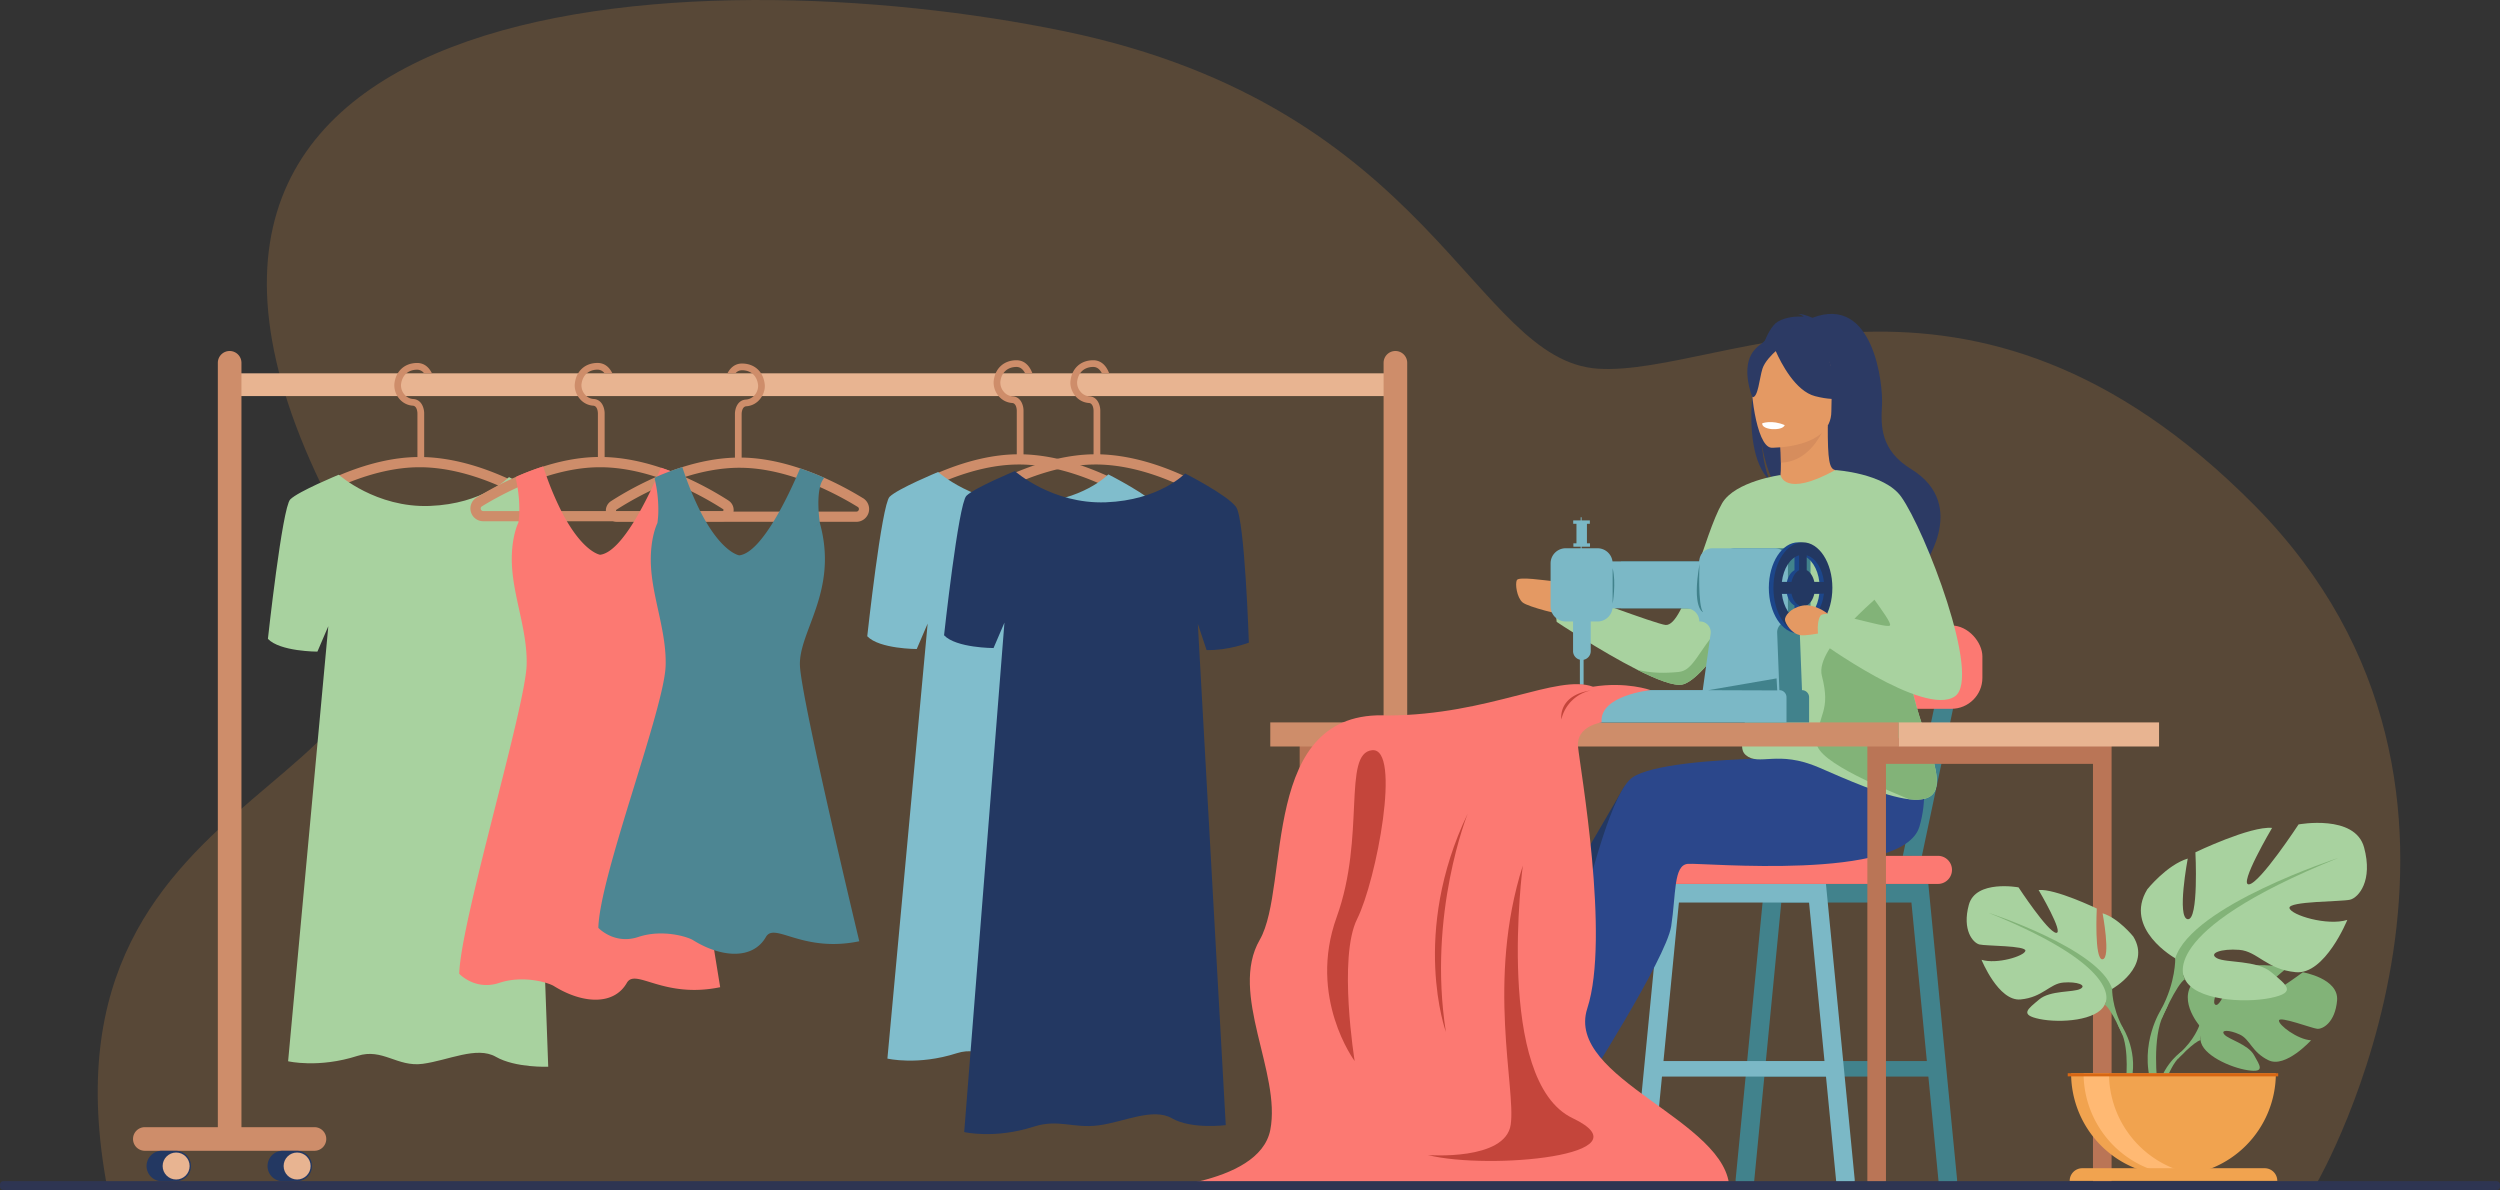 <svg id="Layer_1" data-name="Layer 1" xmlns="http://www.w3.org/2000/svg" viewBox="0 0 2686.3 1278.71"><rect x="0" y="0" width="2686.3" height="1278.71" fill="#333333" stroke="none"/><title>backcard1</title><path d="M2646.64,1735.82s240.21-416.83-67-727.37S2008.12,870,1874.05,861.33,1697,580.72,1300.36,498.69,197.64,446.32,530,1039.48c160.43,286.32-346.88,237.87-257.5,704Z" transform="translate(-156.85 -465.15)" style="fill:#ed9f4a;opacity:0.2"/><rect x="246.76" y="401.14" width="1243.47" height="24.45" style="fill:#e8b491"/><path d="M1668.92,1685.6h-25.37V855a12.69,12.69,0,0,1,12.68-12.69h0A12.69,12.69,0,0,1,1668.92,855Z" transform="translate(-156.85 -465.15)" style="fill:#ce8d6a"/><path d="M416.29,1685.1H390.92V855a12.69,12.69,0,0,1,12.69-12.69h0A12.69,12.69,0,0,1,416.29,855Z" transform="translate(-156.85 -465.15)" style="fill:#ce8d6a"/><path d="M1747.36,1701.69H1565.11a12.69,12.69,0,0,1-12.69-12.69h0a12.69,12.69,0,0,1,12.69-12.68h182.25a12.69,12.69,0,0,1,12.69,12.68h0A12.69,12.69,0,0,1,1747.36,1701.69Z" transform="translate(-156.85 -465.15)" style="fill:#ce8d6a"/><path d="M494.73,1701.69H312.48A12.69,12.69,0,0,1,299.79,1689h0a12.69,12.69,0,0,1,12.69-12.68H494.73A12.69,12.69,0,0,1,507.42,1689h0A12.69,12.69,0,0,1,494.73,1701.69Z" transform="translate(-156.85 -465.15)" style="fill:#ce8d6a"/><path d="M1728.73,1701.69h-15a16.38,16.38,0,0,0,0,32.75h15a16.38,16.38,0,1,0,0-32.75Z" transform="translate(-156.85 -465.15)" style="fill:#233862"/><circle cx="1571.88" cy="1252.91" r="14.5" style="fill:#e8b491"/><path d="M1598.73,1701.69h-15a16.38,16.38,0,0,0,0,32.75h15a16.38,16.38,0,1,0,0-32.75Z" transform="translate(-156.85 -465.15)" style="fill:#233862"/><circle cx="1441.88" cy="1252.91" r="14.5" style="fill:#e8b491"/><path d="M476.11,1701.69h-15a16.38,16.38,0,1,0,0,32.75h15a16.38,16.38,0,0,0,0-32.75Z" transform="translate(-156.85 -465.15)" style="fill:#233862"/><circle cx="319.26" cy="1252.91" r="14.5" style="fill:#e8b491"/><path d="M346.11,1701.69h-15a16.38,16.38,0,1,0,0,32.75h15a16.38,16.38,0,0,0,0-32.75Z" transform="translate(-156.85 -465.15)" style="fill:#233862"/><circle cx="189.26" cy="1252.91" r="14.5" style="fill:#e8b491"/><path d="M745.78,1003c-26.3-16.85-78.2-45-133.14-46.71v-47c0-5.07-2.46-14.82-11.8-15.39a13.22,13.22,0,0,1-9.34-4.79,15.07,15.07,0,0,1-3.76-10.51c.92-10,7.56-16.21,17.33-16.21a9.32,9.32,0,0,1,7.5,3.95H621c-4.43-9.1-10.94-11.16-15.89-11.16-13.62,0-23.24,8.93-24.52,22.75A22.38,22.38,0,0,0,586,893.76a20.57,20.57,0,0,0,14.38,7.3c4.91.29,5,7.87,5,8.18v47c-52.56.66-104,27.43-130.42,43.61a13.74,13.74,0,0,0,7.21,25.43h257a12.08,12.08,0,0,0,6.52-22.25Zm-5.44,10.48a1,1,0,0,1-1.08.81h-257a2.66,2.66,0,0,1-2.68-2,2.58,2.58,0,0,1,1.2-3.09c25.76-15.78,76.2-42,126.82-42l2,0c53.28.75,104.49,28.56,130.27,45.07A1,1,0,0,1,740.34,1013.46Z" transform="translate(-156.85 -465.15)" style="fill:#ce8d6a"/><path d="M1389.78,1000.06c-26.3-16.85-78.2-45-133.14-46.71v-47c0-5.07-2.46-14.82-11.8-15.38a13.26,13.26,0,0,1-9.34-4.8,15.07,15.07,0,0,1-3.76-10.51c.92-10,7.56-16.21,17.33-16.21,4.47,0,7.4,3.07,9.32,6.87h7.81c-4.37-11.59-11.69-14.08-17.13-14.08-13.62,0-23.24,8.93-24.52,22.76a22.35,22.35,0,0,0,5.47,15.87,20.57,20.57,0,0,0,14.38,7.3c4.91.3,5,7.87,5,8.18v46.95c-52.56.66-104,27.44-130.42,43.61a13.74,13.74,0,0,0,7.21,25.43h257a12.08,12.08,0,0,0,6.52-22.25Zm-5.44,10.48a1,1,0,0,1-1.08.81h-257a2.66,2.66,0,0,1-2.68-2,2.58,2.58,0,0,1,1.2-3.09c25.76-15.78,76.2-42,126.82-42h2c53.28.75,104.49,28.56,130.27,45.07A1,1,0,0,1,1384.34,1010.54Z" transform="translate(-156.85 -465.15)" style="fill:#ce8d6a"/><path d="M1472.27,1000.06c-26.3-16.85-78.19-45-133.13-46.71v-47c0-5.07-2.47-14.82-11.81-15.38a13.23,13.23,0,0,1-9.33-4.8,15.09,15.09,0,0,1-3.77-10.51c.93-10,7.57-16.21,17.33-16.21,4.48,0,7.41,3.07,9.32,6.87h7.82c-4.37-11.59-11.7-14.08-17.14-14.08-13.61,0-23.23,8.93-24.51,22.76-.49,5.28,1.61,11.37,5.47,15.87a20.55,20.55,0,0,0,14.38,7.3c4.9.3,5,7.87,5,8.18v46.95c-52.56.66-104,27.44-130.41,43.61a13.73,13.73,0,0,0,7.2,25.43h257a12.08,12.08,0,0,0,6.51-22.25Zm-5.43,10.48a1,1,0,0,1-1.08.81h-257a2.67,2.67,0,0,1-2.68-2,2.59,2.59,0,0,1,1.2-3.09c25.77-15.78,76.21-42,126.83-42h2c53.28.75,104.48,28.56,130.26,45.07A1,1,0,0,1,1466.84,1010.54Z" transform="translate(-156.85 -465.15)" style="fill:#ce8d6a"/><path d="M1164.85,972.34s40,35.71,97.76,33.54,85.13-31,85.13-31,45.46,23.09,54.83,36.08,13.71,145.73,13.71,145.73-22.36,8.66-45.45,7.94l-9.38-28.14,28.43,472s-35.16,1.45-56.33-10.69c-20.39-11.69-51.11,3.88-78.53,7.57s-43.16-17.19-70.09-8.53c-42,13.5-74.55,5.77-74.55,5.77l43.25-467.43-11.72,27.34s-40.19,0-53.18-13.72c0,0,15.39-141.17,24-149.83S1164.85,972.34,1164.85,972.34Z" transform="translate(-156.85 -465.15)" style="fill:#80bdcc"/><path d="M1247.34,971.34s40,35.71,97.76,33.54,85.14-31,85.14-31,45.45,23.09,54.83,36.08,13.71,145.73,13.71,145.73-22.37,8.66-45.45,7.94l-9.38-28.14,30,538.63s-36.71,4.78-57.87-7.36c-20.4-11.69-51.12,3.88-78.53,7.57s-43.16-7.19-70.1,1.47c-42,13.5-74.55,5.77-74.55,5.77l43.25-547.43-11.72,27.34s-40.19,0-53.17-13.72c0,0,15.39-141.17,24-149.83S1247.34,971.34,1247.34,971.34Z" transform="translate(-156.85 -465.15)" style="fill:#233862"/><path d="M520.85,975.25s40,35.72,97.76,33.55,85.13-31,85.13-31,45.46,23.09,54.83,36.07,13.71,145.74,13.71,145.74-22.36,8.66-45.45,7.94l2.09-26.43,17,470.25s-35.16,1.44-56.33-10.69c-20.39-11.7-51.11,3.88-78.53,7.57s-43.16-17.19-70.09-8.53c-42,13.5-74.55,5.77-74.55,5.77L509.63,1138l-11.72,27.34s-40.19,0-53.18-13.72c0,0,15.39-141.17,24-149.83S520.85,975.25,520.85,975.25Z" transform="translate(-156.85 -465.15)" style="fill:#a8d29f"/><path d="M939.67,1003a350.33,350.33,0,0,0-48-25.75A287.38,287.38,0,0,0,863,966.42c-17.76-5.61-36.91-9.58-56.46-10.17h0v-47c0-5.07-2.47-14.82-11.81-15.39a13.19,13.19,0,0,1-9.33-4.79,15.09,15.09,0,0,1-3.77-10.51c.93-10,7.57-16.21,17.33-16.21a9.29,9.29,0,0,1,7.5,3.95h8.39c-4.42-9.1-10.94-11.16-15.89-11.16-13.61,0-23.23,8.93-24.51,22.75-.49,5.29,1.61,11.37,5.47,15.88a20.55,20.55,0,0,0,14.38,7.3c4.91.29,5,7.87,5,8.18v46.94c-21.71.27-43.22,5-62.86,11.6-9.1,3.06-17.81,6.51-25.94,10.12a360.54,360.54,0,0,0-41.62,21.9,13.72,13.72,0,0,0,7.2,25.42h257a12.07,12.07,0,0,0,6.51-22.25Zm-5.43,10.49a1,1,0,0,1-1.08.81h-257a2.65,2.65,0,0,1-2.68-2,2.59,2.59,0,0,1,1.21-3.08,346.24,346.24,0,0,1,40.46-21.27c8.07-3.58,16.71-7,25.73-10,19-6.32,39.83-10.75,60.63-10.75.68,0,1.36,0,2,0,19.28.27,38.31,4.08,55.94,9.62a284.35,284.35,0,0,1,31.3,12,345.69,345.69,0,0,1,43,23.41A1,1,0,0,1,934.24,1013.46Z" transform="translate(-156.85 -465.15)" style="fill:#ce8d6a"/><path d="M1084.17,1000.45a359.33,359.33,0,0,0-41.61-21.91c-8.14-3.61-16.84-7-25.94-10.11-19.64-6.6-41.16-11.33-62.86-11.61V909.88c0-.3.12-7.88,5-8.18a20.49,20.49,0,0,0,14.37-7.3c3.87-4.5,6-10.58,5.48-15.87-1.28-13.82-10.9-22.76-24.52-22.76-4.83,0-11.16,2-15.57,10.52h8.6a9.07,9.07,0,0,1,7-3.3c9.77,0,16.41,6.21,17.33,16.2a15.14,15.14,0,0,1-3.76,10.52,13.29,13.29,0,0,1-9.34,4.79c-9.34.57-11.8,10.31-11.8,15.38v47h0c-19.56.59-38.7,4.56-56.47,10.17a288.31,288.31,0,0,0-28.63,10.79,350.64,350.64,0,0,0-48,25.76,12.07,12.07,0,0,0,6.51,22.25H1077a13.72,13.72,0,0,0,7.19-25.42Zm-4.51,12.42a2.65,2.65,0,0,1-2.68,2H819.93a1,1,0,0,1-1.09-.81,1,1,0,0,1,.48-1.26,344.35,344.35,0,0,1,43-23.4,282.35,282.35,0,0,1,31.3-12c17.63-5.55,36.66-9.35,55.94-9.63h2c20.81,0,41.59,4.43,60.64,10.75,9,3,17.66,6.4,25.73,10a347.77,347.77,0,0,1,40.46,21.27A2.6,2.6,0,0,1,1079.66,1012.87Z" transform="translate(-156.85 -465.15)" style="fill:#ce8d6a"/><path d="M650.31,1511.49s17.07,18.45,43,9.79,53.07-.1,58.66,3.38c30.76,19.16,64.38,21.13,78.41-3.36,9.35-16.35,39,17.31,100.31,4.62,0,0-50.7-309.61-52.14-346.32s30-80.08,9.81-152.95c0,0-.09-.5-.22-1.43-.27-2-.77-6-1.08-11-.54-7.92-.61-18.19,1.41-26.4a23.86,23.86,0,0,1,4.58-10c-8.14-3.61-16.84-7.06-26-10.12-1.13,2.67-2.6,6.12-4.36,10.1-4.41,10-10.69,23.3-18,36.39-2.05,3.7-4.19,7.38-6.39,11-11.48,18.72-24.61,34.64-36.61,36.06,0,0-15.79-2.12-35.73-36.06-2-3.33-4-7-6-11a321.24,321.24,0,0,1-15.93-37.5c-1.18-3.32-2.38-6.77-3.56-10.35A287.38,287.38,0,0,0,712,977.22a13.52,13.52,0,0,0-1.07,1.82s1,3.78,2,9.76a143,143,0,0,1,1.94,25.47,99.25,99.25,0,0,1-.81,11c-.06.48-.13,1-.2,1.43,0,0-9.42,18.26-6.54,51.45s16.38,67.06,15.41,101.47C721.38,1225.79,651.75,1455.21,650.31,1511.49Zm232.15-481.06,5-3.18C886.52,1027.89,884.8,1029,882.46,1030.43Z" transform="translate(-156.85 -465.15)" style="fill:#fc7972"/><path d="M799.78,1462.13s17.07,18.46,43,9.8,53.07-.11,58.67,3.38c30.75,19.15,64.37,21.13,78.4-3.37,9.36-16.34,39,17.32,100.32,4.62,0,0-62.34-259.64-63.78-296.35s41.64-80,21.44-152.91c0,0-.09-.51-.22-1.43-.27-2-.76-6-1.08-10.95-.53-7.92-.61-18.2,1.42-26.41a23.85,23.85,0,0,1,4.57-10c-8.14-3.61-16.84-7-25.94-10.11-1.13,2.67-2.6,6.11-4.36,10.1-4.42,10-10.69,23.3-18,36.39-2,3.69-4.18,7.37-6.39,10.95-11.47,18.72-24.6,34.63-36.61,36.06,0,0-15.78-2.12-35.73-36.06-2-3.33-3.95-7-6-10.95a322,322,0,0,1-15.93-37.5q-1.78-5-3.57-10.35a288.31,288.31,0,0,0-28.63,10.79,15.34,15.34,0,0,0-1.06,1.82s1,3.78,2,9.77a143.06,143.06,0,0,1,1.93,25.47,101.72,101.72,0,0,1-.8,10.95c-.06.48-.14,1-.21,1.43,0,0-9.42,18.26-6.53,51.45s16.37,67.06,15.41,101.46C870.86,1226.44,801.22,1405.86,799.78,1462.13Zm232.16-431.05c2.34-1.47,4.06-2.57,5-3.19C1036,1028.54,1034.28,1029.65,1031.94,1031.08Z" transform="translate(-156.85 -465.15)" style="fill:#4d8693"/><path d="M1805.8,1743.29a10,10,0,0,1-10-10v-455H1573.36v455a10,10,0,0,1-20,0v-475H1815.8v475A10,10,0,0,1,1805.8,1743.29Z" transform="translate(-156.85 -465.15)" style="fill:#ba7556"/><path d="M2253.25,1140.26h0l-51.77,244.51,20.47.13,47.45-224.15A17,17,0,0,0,2253.25,1140.26Z" transform="translate(-156.85 -465.15)" style="fill:#41828c"/><path d="M2249.79,1743.29a10,10,0,0,1-9.95-9l-29.12-299.32H2070.87l-29.12,299.32a10,10,0,1,1-19.91-1.93l30.88-317.39h176.15l30.88,317.39a10,10,0,0,1-9,10.92C2250.44,1743.28,2250.11,1743.29,2249.79,1743.29Z" transform="translate(-156.85 -465.15)" style="fill:#41828c"/><rect x="1883.95" y="1140.12" width="195.33" height="16.67" style="fill:#41828c"/><path d="M2139.79,1743.29a10,10,0,0,1-9.95-9l-29.12-299.32H1960.87l-29.12,299.32a10,10,0,1,1-19.91-1.93l30.88-317.39h176.15l30.88,317.39a10,10,0,0,1-9,10.92C2140.44,1743.28,2140.11,1743.29,2139.79,1743.29Z" transform="translate(-156.85 -465.15)" style="fill:#7bb8c6"/><rect x="1777.62" y="1140.12" width="195.33" height="16.67" style="fill:#7bb8c6"/><path d="M1928.88,1414.94h310.33a15.1,15.1,0,0,0,15.09-15.09h0a15.09,15.09,0,0,0-15.09-15.08H1928.88a15.08,15.08,0,0,0-15.08,15.08h0A15.09,15.09,0,0,0,1928.88,1414.94Z" transform="translate(-156.85 -465.15)" style="fill:#fc7972"/><rect x="1895.26" y="672.1" width="234.86" height="89.5" rx="33.25" style="fill:#fc7972"/><path d="M1765.18,1589.62c-1.33,4-4.19,6.06-8.13,6.8H1757c-7.28,1.36-18.21-1.88-29.81-6.28-1.48-.56-2.82-1.05-4-1.45l-1-.3c-.24-.09-.49-.16-.73-.23-11.74-3.57-11.66.32-34.42-5.1-25.94-6.19-32.69-17-33-21-.26-3.39,11.68-3.2,25-3.06l2,0c1.78,0,3.58,0,5.36,0,16,0,20.52-5.09,37.24-17.15,13.59-9.79,67.2-69.59,67.2-69.59l23.2,27.43s-47.12,40.07-49.26,55c-1.13,8,2.38,14,2.25,21.13,0,.49,0,1,0,1.48C1766.76,1581.43,1766.5,1585.64,1765.18,1589.62Z" transform="translate(-156.85 -465.15)" style="fill:#e49963"/><path d="M1765.18,1589.62c-1.33,4-4.19,6.06-8.13,6.8H1757c-7.56.87-18.35-2.21-29.76-6.35-1.5-.54-2.84-1-4.08-1.38l-1-.3c-.24-.09-.49-.16-.73-.23-11.74-3.57-11.66.32-34.42-5.1-25.94-6.19-32.69-17-33-21-.26-3.39,11.68-3.2,25-3.06a78.8,78.8,0,0,0,37.62,16.1c17.88,2.4,37.37-.45,50.32.73,0,.49,0,1,0,1.48C1766.76,1581.43,1766.5,1585.64,1765.18,1589.62Z" transform="translate(-156.85 -465.15)" style="fill:#1c468a"/><path d="M1838.91,1696.18c-1.49,11-17.15,10.23-34.8,7.09s-13.19,1.65-38.09.5-33-9.89-34-13.52c-.88-3.22,11.26-5.15,24.27-7.5,1.63-.29,3.28-.6,4.92-.91,14.68-2.81,24.9-13,37.84-21.75,12.25-8.24,29.31-39.71,29.31-39.71l34.08.51s-16.06,28.17-22.19,40.36c-3.61,7.17-2.81,16.29-1.85,23.32A43.8,43.8,0,0,1,1838.91,1696.18Z" transform="translate(-156.85 -465.15)" style="fill:#e49963"/><path d="M1804.4,1704.54c-17.74-2.56-13.13,2.08-38.06,1.74s-33.38-13-34.49-16.55c-1-3.19,6.1-4.14,19-6.91l5.14-1.14s15.9,13.2,36.47,11.7c16.77-1.21,34-7.72,45.6-8.65a43.71,43.71,0,0,1,.86,11.59C1837.82,1707.41,1822.13,1707.1,1804.4,1704.54Z" transform="translate(-156.85 -465.15)" style="fill:#1c468a"/><path d="M1843,1110.35s-8.1-19.84-17-20.65-37.24-5.26-39.27-1.21,0,18.62,6.07,23.88,43.72,13.76,43.72,13.76Z" transform="translate(-156.85 -465.15)" style="fill:#e49963"/><path d="M1902.13,1310.5,1796.06,1492s-16.72,29.39-7.48,35.77c8.5,5.86,21.52,9.9,21.52,9.9s134.88-133.94,144.23-184.64S1902.13,1310.5,1902.13,1310.5Z" transform="translate(-156.85 -465.15)" style="fill:#233862"/><path d="M2173.36,1280.08s-222-7.46-262.56,20.57-94.66,337.07-94.66,337.07,4.26,3.13,13.52,3.75c8.6.57,27.26-5.26,27.26-5.26s90.33-141,95.66-175.82,2.4-65.54,17.76-67,231.63,19.09,249-40.11c16.54-56.51-12.87-99.55-12.87-99.55Z" transform="translate(-156.85 -465.15)" style="fill:#2b478b"/><path d="M2058.64,981.42c-3.35-6.94-7.11-19.26-8.95-41.22.28,2.18,4.07,29.88,14.72,45.56,43.76,28.73,127.63,124.66,126,142.84,0,0,29.55-50.11,30.06-50.41,0,0,54.5-69.3-10.09-109-32.83-20.18-32.67-46.07-31.29-68.56s-9-119.33-74.72-94c0,0-10.55-4.69-15.28-4,0,0,3.86.74,5.83,2.76-7.63-.45-18.53.11-27.62,5.28C2043.16,824.41,2021.59,947.32,2058.64,981.42Z" transform="translate(-156.85 -465.15)" style="fill:#2c3a64"/><path d="M2067,987.19c-.22.1,21.13,11.19,37.19,6.79,15.1-4.11,25-23.7,24.76-23.74-6.4-1.27-8.24-10.06-8.1-47.83l-2.9.56-48.62,9.63s1.11,15.3,1.14,29.72C2070.51,974.42,2069.77,985.9,2067,987.19Z" transform="translate(-156.85 -465.15)" style="fill:#e49963"/><path d="M2069.33,932.6s1.11,15.3,1.14,29.72c27.21-.77,41.59-25.59,47.48-39.35Z" transform="translate(-156.85 -465.15)" style="fill:#d68d5d"/><path d="M2123,917.68s14.25-22.53,17.68-41.79c2.44-13.75-4.56-64.73-55.79-57.39A69.54,69.54,0,0,0,2056,829.41c-11.12,7.51-27.17,23.73-9.23,68.22l4.67,15Z" transform="translate(-156.85 -465.15)" style="fill:#2c3a64"/><path d="M2060.25,946.25s64.37,1.06,64.42-39,8.38-67-32.72-69.33-49.1,12.91-52.37,26.29S2043.5,944.94,2060.25,946.25Z" transform="translate(-156.85 -465.15)" style="fill:#e49963"/><path d="M2121,845.35s-44-30.06-57.87-9.28c-4.22-3.61-11.73-6.23-21.67,5.81-14.92,18.09-1.64,50.06-1.64,50.06,6.12.72,7.57-20.3,10.78-30.51,2.42-7.7,10.49-15.57,14.32-19,5.62,12.66,21.07,43,42.35,48.43,27,7,38.79-.29,38.79-.29S2125.34,874.12,2121,845.35Z" transform="translate(-156.85 -465.15)" style="fill:#2c3a64"/><path d="M2236.58,1313.52c-3.47,9.63-14.11,12.12-28.38,10.44-27.21-3.18-67.63-21.45-96.76-34.08-44.4-19.25-64.59-1.16-78.72-13.41s16.15-39.49-10.09-166c-8.9-42.89,47.46-134.92,47.46-134.92s3.9,24.93,58.86-5.33c.28-.16,23.14,30.31,43.6,69.08,22.55,42.77,44.14,94.43,37.8,121.06C2198.23,1211.13,2246.68,1285.51,2236.58,1313.52Z" transform="translate(-156.85 -465.15)" style="fill:#a8d29f"/><path d="M2070.09,975.57l-33.23,136.51s-4.14,7.37-10.63,17.86c-15.23,24.62-43.42,66.45-61.46,70.7-8.9,2.1-27.83-5.31-48.79-15.89-39.61-20-86.45-51.38-86.45-51.38-3-18.17,12.78-33,12.78-33s94.87,35.65,104.29,36.33c20.54,1.46,41.44-97.66,60.64-130.7C2021.12,982.15,2070.09,975.57,2070.09,975.57Z" transform="translate(-156.85 -465.15)" style="fill:#a8d29f"/><path d="M2074.56,921.94s-1.2,5.1-13.87,4.31c0,0-10.64-.65-10.32-6.25C2050.37,920,2060.69,916,2074.56,921.94Z" transform="translate(-156.85 -465.15)" style="fill:#fff"/><path d="M2236.58,1313.52c-3.47,9.63-14.11,12.12-28.38,10.44-18.84-8.2-100.19-39.72-99.28-61.08,1.35-31.62,15.64-32.63,5.55-71.65-8.1-31.34,67.07-89.61,79.06-102.27,22.54,42.77,23.16,44.79,16.82,71.42C2198.23,1211.13,2246.68,1285.51,2236.58,1313.52Z" transform="translate(-156.85 -465.15)" style="fill:#82b378"/><path d="M2026.23,1129.94c-15.23,24.62-43.42,66.45-61.46,70.7-8.9,2.1-27.83-5.31-48.79-15.89,15.29,3.94,30.15,3.83,44.58,2.44,15.64-1.51,20.19-20.69,44.91-49.45C2021.51,1119.09,2025.45,1123.78,2026.23,1129.94Z" transform="translate(-156.85 -465.15)" style="fill:#82b378"/><path d="M2415.8,1743.29a10,10,0,0,1-10-10V1285.94H2183.36v447.35a10,10,0,0,1-20,0v-475H2425.8v475A10,10,0,0,1,2415.8,1743.29Z" transform="translate(-156.85 -465.15)" style="fill:#ba7556"/><rect x="2040.15" y="776.24" width="279.8" height="25.88" style="fill:#e8b491"/><rect x="1364.95" y="776.24" width="675.2" height="25.88" style="fill:#ce8d6a"/><path d="M2102.28,1123.06v-54.68a14.11,14.11,0,0,0-14.11-14.11h-67a14.11,14.11,0,0,0-14.11,14.11H1898.62v50.45H1993a14.11,14.11,0,0,1,14.11,14.11h.73a11.54,11.54,0,0,1,11.43,13.14l-8.5,60.62H1847.29v34.69h253.48v-27a7.65,7.65,0,0,0-7.64-7.65h0l-2.38-61.78a11.53,11.53,0,0,1,5.1-10A14.27,14.27,0,0,0,2102.28,1123.06Z" transform="translate(-156.85 -465.15)" style="fill:#41828c"/><path d="M2078,1123.06v-54.68a14.11,14.11,0,0,0-14.11-14.11h-67a14.11,14.11,0,0,0-14.11,14.11H1874.32v50.45h94.37a14.11,14.11,0,0,1,14.11,14.11h.73a11.54,11.54,0,0,1,11.43,13.14l-8.5,60.62H1836.18a13.19,13.19,0,0,0-13.19,13.19v21.5h253.48v-27a7.65,7.65,0,0,0-7.65-7.65h0l-2.37-61.78a11.53,11.53,0,0,1,5.1-10A14.27,14.27,0,0,0,2078,1123.06Z" transform="translate(-156.85 -465.15)" style="fill:#7bb8c6"/><rect x="1717.62" y="704.12" height="2.33" style="fill:#9ed9f0"/><path d="M1873.41,1054.27h-34.19a16.24,16.24,0,0,0-16.23,16.24v46.19a16.24,16.24,0,0,0,16.23,16.24h7.91v31.83a9.49,9.49,0,0,0,7.33,9.24v27h4v-26.91a9.51,9.51,0,0,0,7.67-9.32v-31.83h7.28a16.24,16.24,0,0,0,16.24-16.24v-46.19A16.24,16.24,0,0,0,1873.41,1054.27Z" transform="translate(-156.85 -465.15)" style="fill:#7bb8c6"/><polygon points="1708.5 583.82 1705.19 583.82 1705.19 562.82 1708.32 562.82 1708.32 559.2 1699.47 559.2 1699.47 555.82 1698.45 555.82 1698.45 559.2 1690.44 559.2 1690.44 562.82 1693.94 562.82 1693.94 583.82 1690.63 583.82 1690.63 587.45 1698.45 587.45 1698.45 592.82 1699.47 592.82 1699.47 587.45 1708.5 587.45 1708.5 583.82" style="fill:#7bb8c6"/><path d="M2089.16,1047.89c-17.49,0-31.67,21.89-31.67,48.89s14.18,48.89,31.67,48.89,31.67-21.89,31.67-48.89S2106.65,1047.89,2089.16,1047.89Zm22.62,42.56h-10.34c-1.29-6-4.33-10.65-8.18-12.63v-16C2102.67,1064.47,2110.09,1075.92,2111.78,1090.45Zm-26.72-28.6v16c-3.85,2-6.89,6.68-8.18,12.63h-10.34C2068.23,1075.92,2075.65,1064.47,2085.06,1061.85Zm-18.52,41.26h10.34c1.29,6,4.33,10.64,8.18,12.63v16C2075.65,1129.09,2068.23,1117.64,2066.54,1103.11Zm26.72,28.59v-16c3.85-2,6.89-6.68,8.18-12.63h10.34C2110.09,1117.64,2102.67,1129.09,2093.26,1131.7Z" transform="translate(-156.85 -465.15)" style="fill:#1c468a"/><path d="M2094.1,1047.89c-17.49,0-31.67,21.89-31.67,48.89s14.18,48.89,31.67,48.89,31.67-21.89,31.67-48.89S2111.59,1047.89,2094.1,1047.89Zm22.63,42.56h-10.35c-1.28-6-4.32-10.65-8.17-12.63v-16C2107.62,1064.47,2115,1075.92,2116.73,1090.45Zm-26.73-28.6v16c-3.85,2-6.89,6.68-8.18,12.63h-10.34C2073.17,1075.92,2080.59,1064.47,2090,1061.85Zm-18.52,41.26h10.34c1.29,6,4.33,10.64,8.18,12.63v16C2080.59,1129.09,2073.17,1117.64,2071.48,1103.11Zm26.73,28.59v-16c3.85-2,6.89-6.68,8.17-12.63h10.35C2115,1117.64,2107.62,1129.09,2098.21,1131.7Z" transform="translate(-156.85 -465.15)" style="fill:#233862"/><path d="M2120,1124s-13.62-10.6-26.49-8.08-19.17,11.36-18.67,15.39,7.32,15.39,17.16,16.4,37.84-6,37.84-6Z" transform="translate(-156.85 -465.15)" style="fill:#e49963"/><path d="M2129,970.24s52.47,3.23,70.63,28.56c25.57,35.66,86.93,194.28,57.86,214.55-32.73,22.82-146.08-59.68-146.08-59.68s-3.87-18.08,1.51-26.82,70.64,14.45,74.68,10.41-41.8-57-41.8-69.16S2129,970.24,2129,970.24Z" transform="translate(-156.85 -465.15)" style="fill:#a8d29f"/><path d="M1930.46,1206.7s-55.33,5.49-52.66,34.69c0,0-27.34,3.88-25.34,25.88s34.68,205.33,10,281.33,152.66,120.72,152.66,194.69H1379.8s130-2.69,142-64-44.67-146.54-11.34-204.27-1.33-248.52,138-241.06c109.34-.67,181.59-44.92,220.09-30.92C1904.3,1197.27,1930.46,1206.7,1930.46,1206.7Z" transform="translate(-156.85 -465.15)" style="fill:#fc7972"/><path d="M1793.13,1395.27s-30.41,231.33,53.46,271.33-89.46,56.05-155.46,39.69c0,0,83.25,6.41,89-32.64S1753.8,1519.27,1793.13,1395.27Z" transform="translate(-156.85 -465.15)" style="fill:#c4453b"/><path d="M1612.46,1605.27s-50.66-68-19.33-154.67,6-176,38-179.33,4.67,140-16,181.33S1612.46,1605.27,1612.46,1605.27Z" transform="translate(-156.85 -465.15)" style="fill:#c4453b"/><path d="M1734,1339.27s-43.44,107.48-23.51,234.74C1710.53,1574,1672.07,1468.38,1734,1339.27Z" transform="translate(-156.85 -465.15)" style="fill:#c4453b"/><path d="M1866.3,1207a41.47,41.47,0,0,0-31.75,31.25S1830.25,1212.5,1866.3,1207Z" transform="translate(-156.85 -465.15)" style="fill:#c4453b"/><polygon points="1909.69 741.87 1908.95 728.95 1835.45 741.62 1909.69 741.87" style="fill:#41828c"/><path d="M1983.05,1071s-2.13,45.25,3.87,52C1986.92,1123,1974.55,1119.39,1983.05,1071Z" transform="translate(-156.85 -465.15)" style="fill:#41828c"/><path d="M1889.65,1075.64v38.25S1893.64,1091.44,1889.65,1075.64Z" transform="translate(-156.85 -465.15)" style="fill:#41828c"/><path d="M2520.06,1567s-26.79-31.25-1.65-51.09c0,0,18.35-11.12,33.32-10.22,0,0-21.21,35.57-14.35,39.11s20.78-41.34,20.78-41.34,41.78-4,55.22,2.41c0,0-35.72,29.23-28.19,31s46.09-27,46.09-27,38.89,6.62,36.81,30.34-15.47,31-21.36,30.41-40.33-13.78-41.08-9,20,20.59,34.5,21.33c0,0-27.41,30.23-45.63,21.51s-19.77-22.56-31.13-27.75-21-5.17-16.36.12,25.24,10.43,31.73,21.92,12.33,19.24-6.52,16.4-49.49-16.63-50.84-32.42Z" transform="translate(-156.85 -465.15)" style="fill:#82b378"/><path d="M2649,1540.91s-105.61-4.07-128.93,26.13c0,0-5.16,15.45-21,29.52l-2.48,6.74s18.3-19.3,24.85-20.46C2521.4,1582.84,2511.16,1545.42,2649,1540.91Z" transform="translate(-156.85 -465.15)" style="fill:#82b378"/><path d="M2499,1596.56s-22.67,16.76-24.24,46.72l4.11.36s7.24-31,20.32-43.08S2499,1596.56,2499,1596.56Z" transform="translate(-156.85 -465.15)" style="fill:#82b378"/><path d="M2426.41,1527.75s42.61-23.87,22.72-56.25c0,0-15.9-19.88-33-25,0,0,9.09,48.28,0,49.42s-6.25-54.54-6.25-54.54-44.88-21.58-62.49-19.88c0,0,27.84,47.15,18.75,46s-40.34-48.86-40.34-48.86-46-8.52-53.4,18.75,4.55,40.9,11.36,42.61,50.57,1.13,49.43,6.81-30.68,14.77-47.15,9.66c0,0,18.18,44.88,42,42.61s31.24-17,46-18.18,25.57,2.84,18.18,6.82-32.38,1.3-44.31,11.44-21.59,16.39.57,20.94,61.92,1.7,69.88-15.34Z" transform="translate(-156.85 -465.15)" style="fill:#a8d29f"/><path d="M2293.47,1445.94s119.3,38.63,132.94,81.81c0,0-.57,19.31,11.36,41.47v8.52s-12.5-29-19.31-33C2418.46,1544.79,2445.16,1507.29,2293.47,1445.94Z" transform="translate(-156.85 -465.15)" style="fill:#82b378"/><path d="M2437.77,1569.22s18.4,27.94,7.91,61.94l-4.73-1.27s4.59-37.46-5-56.3S2437.77,1569.22,2437.77,1569.22Z" transform="translate(-156.85 -465.15)" style="fill:#82b378"/><path d="M2494.19,1494.84s-56.16-31.45-30-74.14c0,0,21-26.21,43.43-33,0,0-12,63.66,0,65.15s8.24-71.89,8.24-71.89,59.16-28.46,82.38-26.21c0,0-36.7,62.16-24.72,60.66s53.17-64.4,53.17-64.4,60.66-11.24,70.4,24.71-6,53.92-15,56.16-66.65,1.5-65.15,9,40.44,19.47,62.15,12.73c0,0-24,59.16-55.41,56.17s-41.19-22.47-60.66-24-33.7,3.75-24,9,42.69,1.72,58.42,15.09,28.45,21.6-.75,27.59-81.63,2.25-92.11-20.22Z" transform="translate(-156.85 -465.15)" style="fill:#a8d29f"/><path d="M2669.43,1387s-157.26,50.93-175.24,107.84c0,0,.75,25.46-15,54.67v11.23s16.47-38.19,25.46-43.44C2504.68,1517.3,2469.48,1467.88,2669.43,1387Z" transform="translate(-156.85 -465.15)" style="fill:#82b378"/><path d="M2479.22,1549.51s-24.26,36.82-10.43,81.65l6.24-1.67s-6.06-49.38,6.63-74.21S2479.22,1549.51,2479.22,1549.51Z" transform="translate(-156.85 -465.15)" style="fill:#82b378"/><path d="M2492.3,1728.38a110,110,0,0,0,110-110h-220A110,110,0,0,0,2492.3,1728.38Z" transform="translate(-156.85 -465.15)" style="fill:#f1a34f"/><path d="M2519.37,1727.54a110.11,110.11,0,0,1-123.68-109.18H2423A110,110,0,0,0,2519.37,1727.54Z" transform="translate(-156.85 -465.15)" style="fill:#ffb973"/><path d="M2603.84,1734H2380.76a13.57,13.57,0,0,1,13.58-13.57h195.93a13.57,13.57,0,0,1,13.57,13.57Z" transform="translate(-156.85 -465.15)" style="fill:#f1a34f"/><rect x="2221.82" y="1153.21" width="226.15" height="3.37" style="fill:#d86713"/><rect y="1269.13" width="2686.3" height="9.59" rx="3.53" style="fill:#2e3552"/></svg>